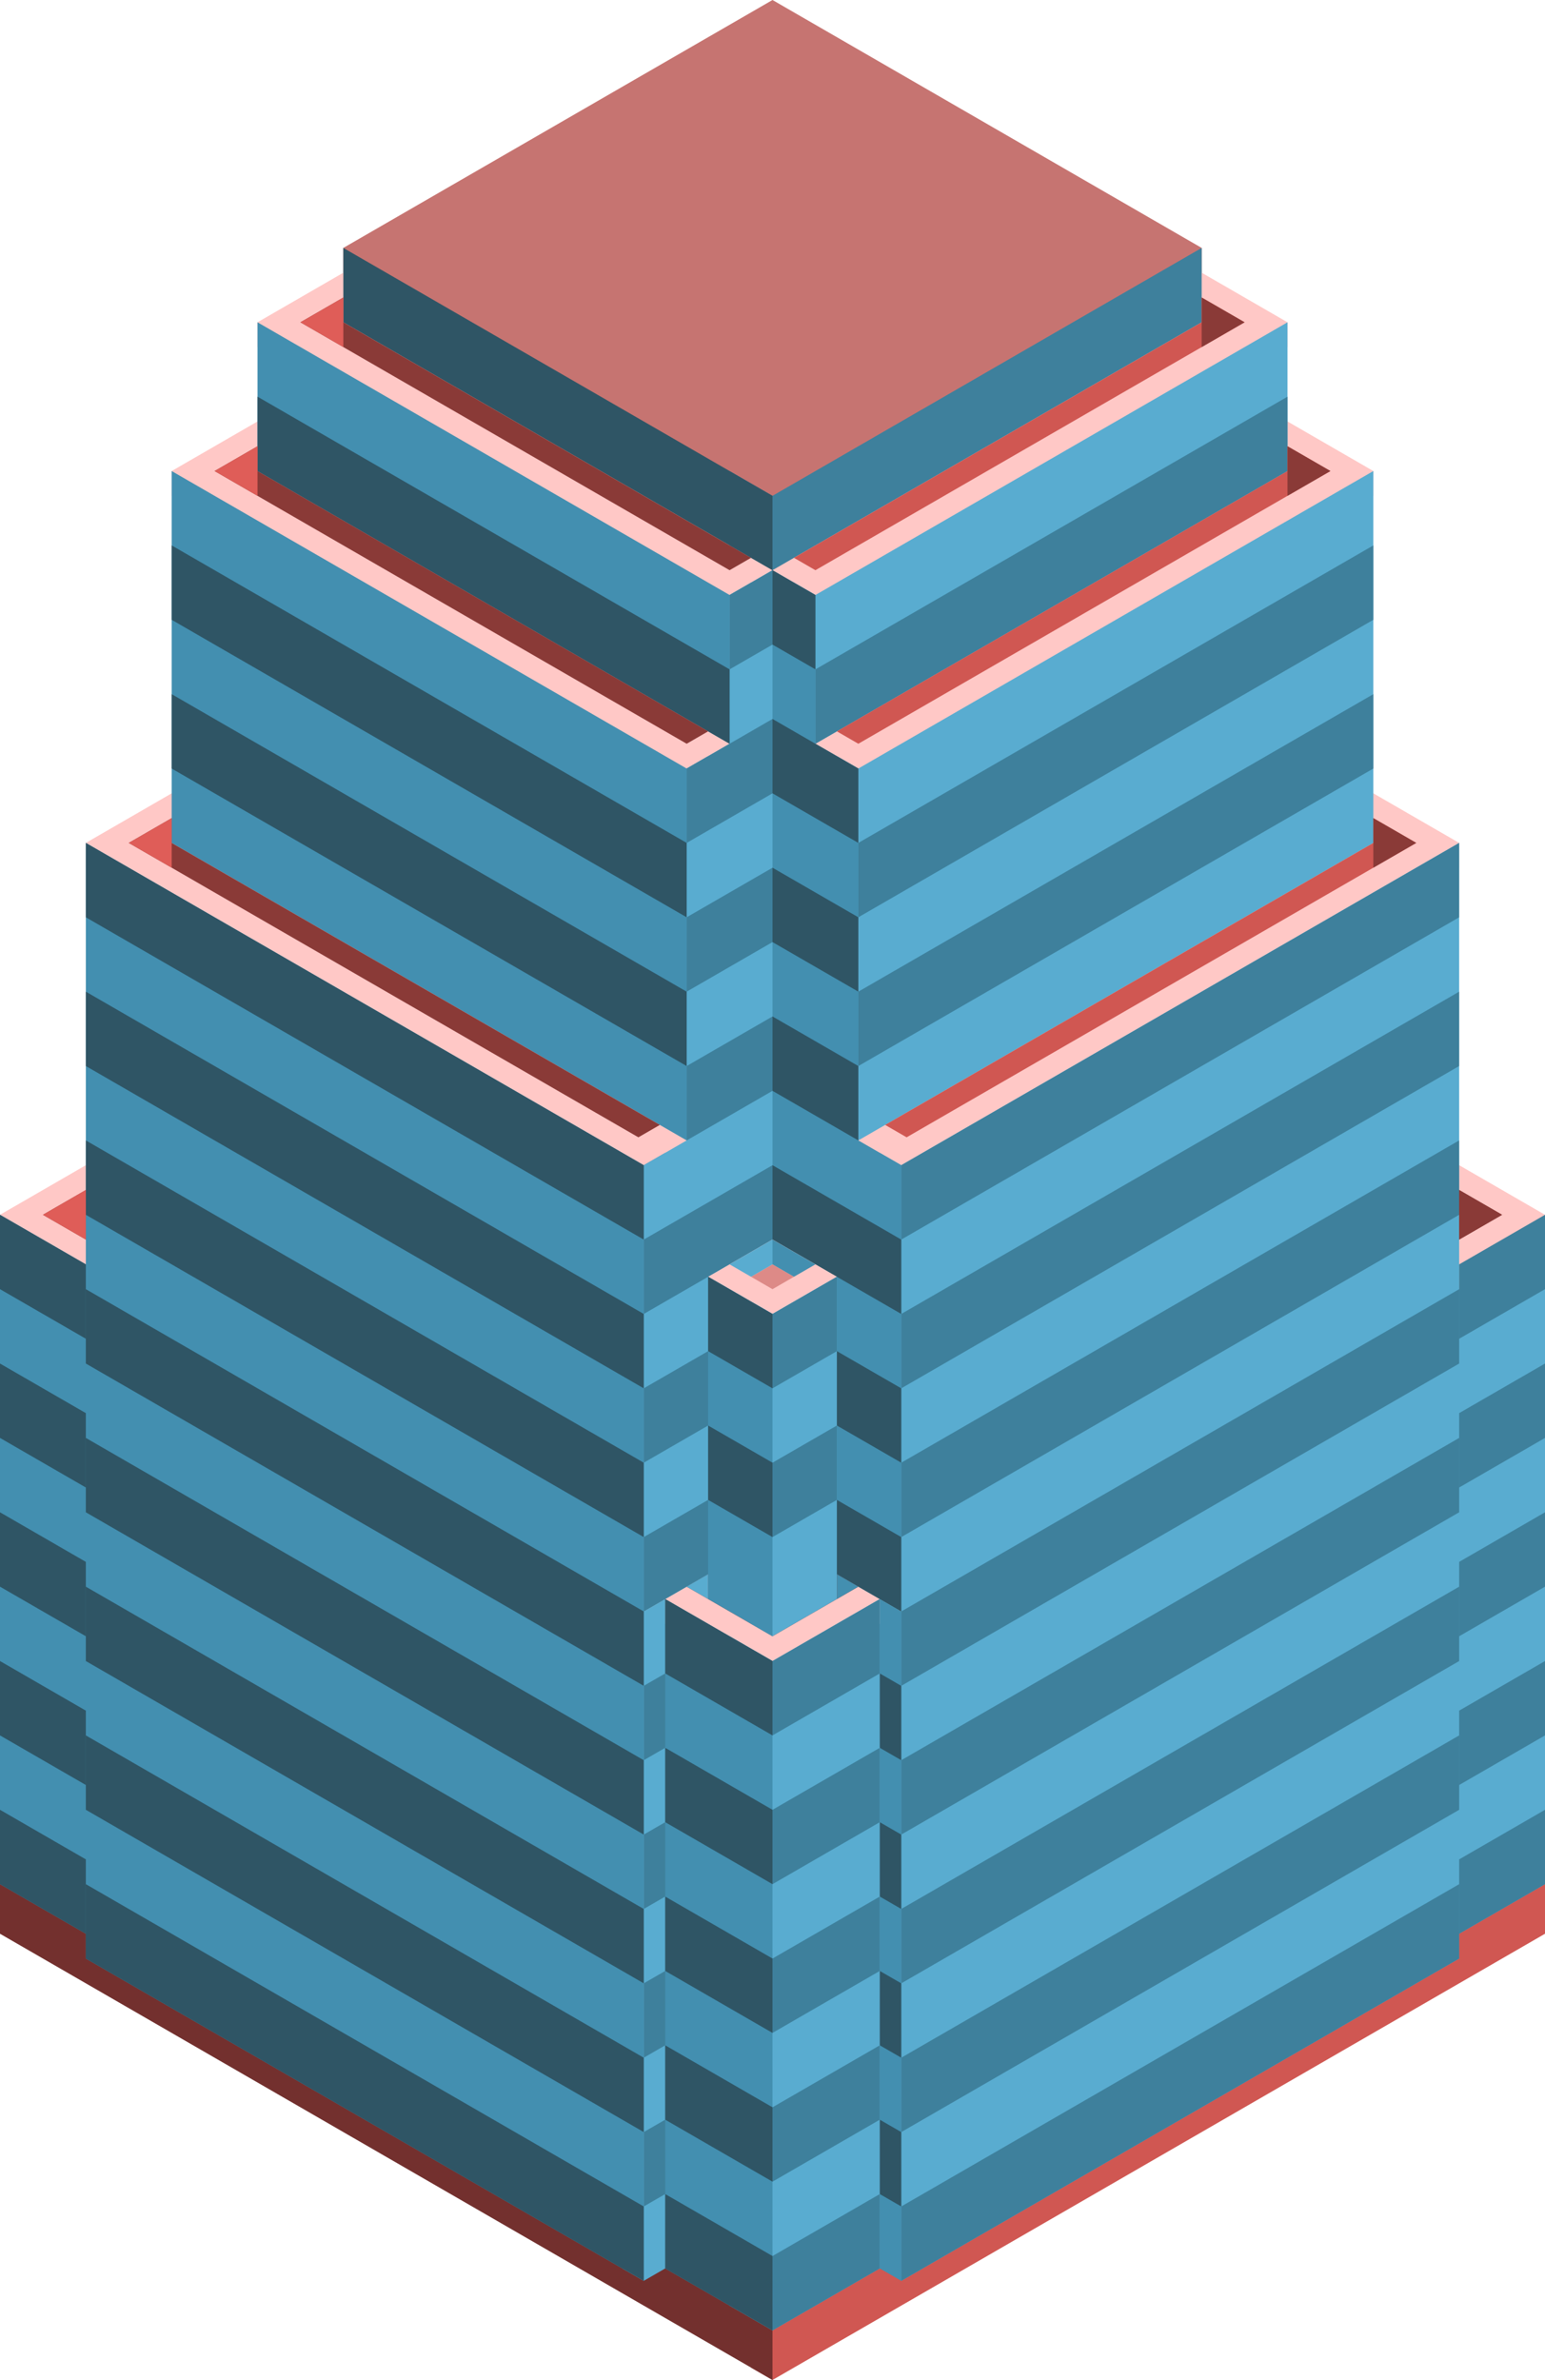 <svg id="Layer_1" data-name="Layer 1" xmlns="http://www.w3.org/2000/svg" viewBox="0 0 360 554.256">
  <defs>
    <style>
      .exterior-R-prim {
        fill: #d05752;
      }

      .exterior-L-prim {
        fill: #73302e;
      }

      .curtain-L-prim-light {
        fill: #438fb0;
      }

      .curtain-R-prim-light {
        fill: #59acd0;
      }

      .top-light {
        fill: #ffc8c6;
      }

      .top-dark {
        fill: #c67471;
      }

      .curtain-R-prim-dark {
        fill: #3e809c;
      }

      .cls-1 {
        fill: none;
      }

      .curtain-L-prim-dark {
        fill: #2f5565;
      }

      .cls-2 {
        fill: #d1d1d1;
      }

      .exterior-L-light {
        fill: #8a3a37;
      }

      .top-prim {
        fill: #dd8a87;
      }

      .exterior-R-light {
        fill: #df5d58;
      }
    </style>
  </defs>
  <title>Artboard 13</title>
  <g id="root">
    <path class="exterior-R-prim" d="M175,534.049v17.32l5,2.887L360,450.333V433.012L180,536.935Z"/>
    <path class="exterior-L-prim" d="M180,554.256,0,450.333V433.012L180,536.935Z"/>
    <path class="curtain-L-prim-light" d="M215,528.275V378.164L180,357.957V513.841l30,17.321Z"/>
    <path class="curtain-R-prim-light" d="M335,297.335l25-14.434V438.786L335,453.22Z"/>
    <path class="top-light" d="M150,277.128,20,202.072v-5.773l160-92.376,160,92.376v5.773L210,277.128,180,259.807Z"/>
    <path class="top-light" d="M160,184.752,40,115.47V109.696L180,28.867,320,109.696V115.47l-120,69.282-20-11.547Z"/>
    <path class="top-light" d="M170,144.337,60,80.829v-5.774L180,5.773l120,69.282v5.774L190,144.337l-10-5.773Z"/>
    <path id="anchor_80_115.47_200" class="top-dark" d="M80,63.508V57.735L180,0,280,57.735v5.773L180,121.243Z"/>
    <path class="curtain-R-prim-light" d="M145,528.275V372.391l5,2.886,30-17.32V513.841L150,531.162Z"/>
    <path class="curtain-R-prim-dark" d="M280,57.735v17.32L180,132.79l-10-5.773V109.696l10,5.774Z"/>
    <path class="curtain-R-prim-light" d="M300,75.055V109.696L190,173.205l-5-2.887V135.677l5,2.887Z"/>
    <path class="top-light" d="M0,282.901v5.774l150,86.602,5-2.886v5.773l25,14.434,25-14.434V372.391l5.313-2.87L210,375.277,360,288.675v-5.774L180,178.978Z"/>
    <path class="curtain-R-prim-light" d="M320,109.696v86.603l-120,69.282-5-2.887V176.092l5,2.886Z"/>
    <line class="cls-1" x1="340" y1="196.299" x2="210" y2="271.354"/>
    <path class="curtain-R-prim-light" d="M210,271.354l-5-2.886V372.391l5,2.886V531.162l130-75.056V196.299Z"/>
    <path class="curtain-L-prim-light" d="M180,357.957l30,17.32V271.354l-10-5.773V178.978l-10-5.773v-34.641L180,132.79Z"/>
    <path class="curtain-L-prim-dark" d="M200,404.145l10,5.774V392.598l-10-5.773Z"/>
    <path class="curtain-L-prim-dark" d="M200,438.786l10,5.774V427.239l-10-5.773Z"/>
    <path class="curtain-L-prim-dark" d="M200,473.427l10,5.774V461.88l-10-5.773Z"/>
    <path class="curtain-L-prim-dark" d="M200,508.068l10,5.774V496.521l-10-5.773Z"/>
    <path class="curtain-R-prim-dark" d="M160,404.145l-10,5.774V392.598l10-5.773Z"/>
    <path class="curtain-R-prim-dark" d="M160,438.786,150,444.56V427.239l10-5.773Z"/>
    <path class="curtain-R-prim-dark" d="M160,473.427l-10,5.774V461.88l10-5.773Z"/>
    <path class="curtain-R-prim-dark" d="M160,508.068l-10,5.774V496.521l10-5.773Z"/>
    <path class="cls-2" d="M180,288.675l-15,8.66,15,8.66,15-8.66Z"/>
    <path class="curtain-R-prim-light" d="M170,536.935V381.051l10,5.773,25-14.433V528.275l-25,14.434Z"/>
    <path class="curtain-R-prim-dark" d="M340,213.619,210,288.675V271.354l130-75.055Z"/>
    <path class="curtain-R-prim-dark" d="M340,282.901,210,357.957V340.636l130-75.055Z"/>
    <path class="curtain-R-prim-dark" d="M340,352.183,210,427.239v-17.32L340,334.863Z"/>
    <path class="curtain-R-prim-dark" d="M340,421.466,210,496.521v-17.32l130-75.056Z"/>
    <path class="curtain-R-prim-dark" d="M340,248.26,210,323.316V305.995L340,230.94Z"/>
    <path class="curtain-R-prim-dark" d="M340,317.542,210,392.598V375.277L340,300.222Z"/>
    <path class="curtain-R-prim-dark" d="M340,386.825,210,461.88V444.56L340,369.504Z"/>
    <path class="curtain-R-prim-dark" d="M340,456.107,210,531.162v-17.32l130-75.056Z"/>
    <path class="curtain-R-prim-dark" d="M360,300.222l-20,11.547V294.448l20-11.547Z"/>
    <path class="curtain-R-prim-dark" d="M360,369.504l-20,11.547v-17.32l20-11.548Z"/>
    <path class="curtain-R-prim-dark" d="M360,438.786l-20,11.547v-17.32l20-11.547Z"/>
    <path class="curtain-R-prim-dark" d="M360,334.863,340,346.41V329.089l20-11.547Z"/>
    <path class="curtain-R-prim-dark" d="M360,404.145l-20,11.547v-17.32l20-11.548Z"/>
    <path class="curtain-R-prim-dark" d="M205,389.711,180,404.145v-17.32l25-14.434Z"/>
    <path class="curtain-R-prim-dark" d="M205,458.993l-25,14.434v-17.32l25-14.434Z"/>
    <path class="curtain-R-prim-dark" d="M205,528.275l-25,14.434v-17.32l25-14.434Z"/>
    <path class="curtain-R-prim-dark" d="M205,424.352,180,438.786v-17.32l25-14.434Z"/>
    <path class="curtain-R-prim-dark" d="M205,493.634l-25,14.434v-17.32l25-14.434Z"/>
    <path class="curtain-R-prim-dark" d="M320,144.337,200,213.619v-17.32l120-69.282Z"/>
    <path class="curtain-R-prim-dark" d="M320,178.978,200,248.26V230.94l120-69.282Z"/>
    <path class="curtain-R-prim-dark" d="M300,109.696,190,173.205V155.884L300,92.376Z"/>
    <path class="curtain-L-prim-light" d="M25,297.335,0,282.901V438.786L25,453.22Z"/>
    <path class="curtain-L-prim-dark" d="M80,57.735v17.32L180,132.79V115.47Z"/>
    <path class="curtain-L-prim-light" d="M60,75.055V109.696l110,63.509,5-2.887V135.677l-5,2.887Z"/>
    <path class="curtain-L-prim-light" d="M40,109.696v86.603l120,69.282,5-2.887V176.092l-5,2.886Z"/>
    <path class="exterior-L-light" d="M160,369.504l20,11.547,20-11.547-20-11.547Z"/>
    <path class="curtain-L-prim-light" d="M150,271.354l5-2.886V372.391l-5,2.886V531.162L20,456.106V196.299Z"/>
    <path class="curtain-R-prim-light" d="M180,357.957l-30,17.32V271.354l10-5.773V178.978l10-5.773v-34.641l10-5.774Z"/>
    <path class="curtain-R-prim-dark" d="M180,150.111l-10,5.773v-17.32l10-5.774Z"/>
    <path class="curtain-R-prim-dark" d="M180,184.752l-20,11.547V178.978l20-11.547Z"/>
    <path class="curtain-R-prim-dark" d="M180,219.393,160,230.94V213.619l20-11.547Z"/>
    <path class="curtain-R-prim-dark" d="M180,254.034l-20,11.547V248.26l20-11.547Z"/>
    <path class="curtain-R-prim-dark" d="M180,288.675l-30,17.32v-17.32l30-17.321Z"/>
    <path class="curtain-R-prim-dark" d="M180,323.316l-30,17.32v-17.32l30-17.321Z"/>
    <path class="curtain-R-prim-dark" d="M180,357.957l-30,17.32v-17.32l30-17.321Z"/>
    <path class="curtain-L-prim-dark" d="M180,150.111l10,5.773v-17.32L180,132.79Z"/>
    <path class="curtain-L-prim-dark" d="M180,184.752l20,11.547V178.978l-20-11.547Z"/>
    <path class="curtain-L-prim-dark" d="M180,219.393l20,11.547V213.619l-20-11.547Z"/>
    <path class="curtain-L-prim-dark" d="M180,254.034l20,11.547V248.26l-20-11.547Z"/>
    <path class="curtain-L-prim-dark" d="M180,288.675l30,17.32v-17.32l-30-17.321Z"/>
    <path class="curtain-L-prim-dark" d="M180,323.316l30,17.32v-17.32l-30-17.321Z"/>
    <path class="curtain-L-prim-dark" d="M180,357.957l30,17.32v-17.32l-30-17.321Z"/>
    <path class="top-light" d="M180,288.675l15,8.66-15,8.66-15-8.66Z"/>
    <path class="curtain-R-prim-light" d="M195,297.335V372.391l-15,8.66-5-2.887V303.109l5,2.886Z"/>
    <path class="curtain-L-prim-light" d="M165,297.335V372.391l15,8.66V305.995Z"/>
    <path class="curtain-L-prim-light" d="M180,386.824,155,372.391V528.275l25,14.434Z"/>
    <path class="curtain-L-prim-dark" d="M20,213.619l130,75.056V271.354L20,196.299Z"/>
    <path class="curtain-L-prim-dark" d="M20,282.901l130,75.056V340.636L20,265.581Z"/>
    <path class="curtain-L-prim-dark" d="M20,352.183l130,75.056v-17.32L20,334.863Z"/>
    <path class="curtain-L-prim-dark" d="M20,421.466,150,496.521v-17.32L20,404.145Z"/>
    <path class="curtain-L-prim-dark" d="M20,248.26l130,75.056V305.995L20,230.94Z"/>
    <path class="curtain-L-prim-dark" d="M20,317.542l130,75.056V375.277L20,300.222Z"/>
    <path class="curtain-L-prim-dark" d="M20,386.825,150,461.88V444.56L20,369.504Z"/>
    <path class="curtain-L-prim-dark" d="M20,456.107,150,531.162v-17.32L20,438.786Z"/>
    <path class="curtain-L-prim-dark" d="M0,300.222l20,11.547V294.448L0,282.901Z"/>
    <path class="curtain-L-prim-dark" d="M0,369.504l20,11.547v-17.32L0,352.183Z"/>
    <path class="curtain-L-prim-dark" d="M0,438.786l20,11.547v-17.32L0,421.466Z"/>
    <path class="curtain-L-prim-dark" d="M0,334.863,20,346.41V329.089L0,317.542Z"/>
    <path class="curtain-L-prim-dark" d="M0,404.145l20,11.547v-17.32L0,386.824Z"/>
    <path class="curtain-L-prim-dark" d="M155,424.352l25,14.434v-17.32l-25-14.434Z"/>
    <path class="curtain-L-prim-dark" d="M155,389.711l25,14.434V386.824L155,372.391Z"/>
    <path class="curtain-L-prim-dark" d="M155,493.634l25,14.434v-17.32l-25-14.434Z"/>
    <path class="curtain-L-prim-dark" d="M155,458.993l25,14.434v-17.32l-25-14.434Z"/>
    <path class="curtain-L-prim-dark" d="M155,528.275l25,14.434v-17.32l-25-14.434Z"/>
    <path class="curtain-R-prim-dark" d="M195,314.656l-15,8.66V305.995l15-8.66Z"/>
    <path class="curtain-L-prim-dark" d="M165,314.656l15,8.66V305.995l-15-8.66Z"/>
    <path class="curtain-R-prim-dark" d="M195,349.297l-15,8.66V340.636l15-8.66Z"/>
    <path class="curtain-L-prim-dark" d="M165,349.297l15,8.66V340.636l-15-8.66Z"/>
    <path class="curtain-L-prim-dark" d="M40,144.337l120,69.282v-17.32L40,127.017Z"/>
    <path class="curtain-L-prim-dark" d="M40,178.978,160,248.26V230.94L40,161.658Z"/>
    <path class="curtain-L-prim-dark" d="M60,109.696l110,63.509V155.884L60,92.376Z"/>
    <path class="exterior-R-prim" d="M185,129.904l5,2.886L290,75.055l-10-5.773v5.773Z"/>
    <path class="exterior-R-prim" d="M195,170.318l5,2.887L310,109.696l-10-5.773v5.773Z"/>
    <path class="exterior-R-prim" d="M206.25,261.973l5,2.886L330,196.299l-10-5.774v5.774Z"/>
    <path class="exterior-L-light" d="M340,288.675l10-5.774-10-5.773V288.675Z"/>
    <path class="exterior-L-light" d="M20,288.675l-10-5.774,10-5.773V288.675Z"/>
    <path class="top-prim" d="M180,300.222l-5-2.887,5-2.887,5,2.887Z"/>
    <path class="exterior-L-light" d="M175,129.904l-5,2.886L70,75.055l10-5.773v5.773Z"/>
    <path class="exterior-L-light" d="M165,170.318l-5,2.887L50,109.696l10-5.773v5.773Z"/>
    <path class="exterior-L-light" d="M153.75,261.972l-5,2.887L30,196.299l10-5.774v5.774Z"/>
    <path class="exterior-L-light" d="M280,80.829l5-2.887,5-2.887-10-5.773Z"/>
    <path class="exterior-L-light" d="M300,115.47l5-2.887,5-2.887-10-5.773Z"/>
    <path class="exterior-L-light" d="M320,202.072l5-2.886,5-2.887-10-5.774Z"/>
    <path class="exterior-L-light" d="M340,288.675l5-2.887,5-2.887-10-5.773Z"/>
    <path class="exterior-R-light" d="M20,288.675l-5-2.887-5-2.887,10-5.773Z"/>
    <path class="exterior-R-light" d="M80,80.829,75,77.942l-5-2.887,10-5.773Z"/>
    <path class="exterior-R-light" d="M60,115.47l-5-2.887-5-2.887,10-5.773Z"/>
    <path class="exterior-R-light" d="M40,202.072l-5-2.886-5-2.887,10-5.774Z"/>
    <path class="curtain-R-prim-light" d="M180,288.675v5.773l-5,2.887-5-2.887Z"/>
    <path class="curtain-L-prim-light" d="M180,288.675v5.773l5,2.887,5-2.887Z"/>
    <path class="curtain-L-prim-light" d="M195,366.617v5.774l5-2.887Z"/>
    <path class="curtain-R-prim-light" d="M160,369.504l5-2.887v5.774Z"/>
  </g>
</svg>
